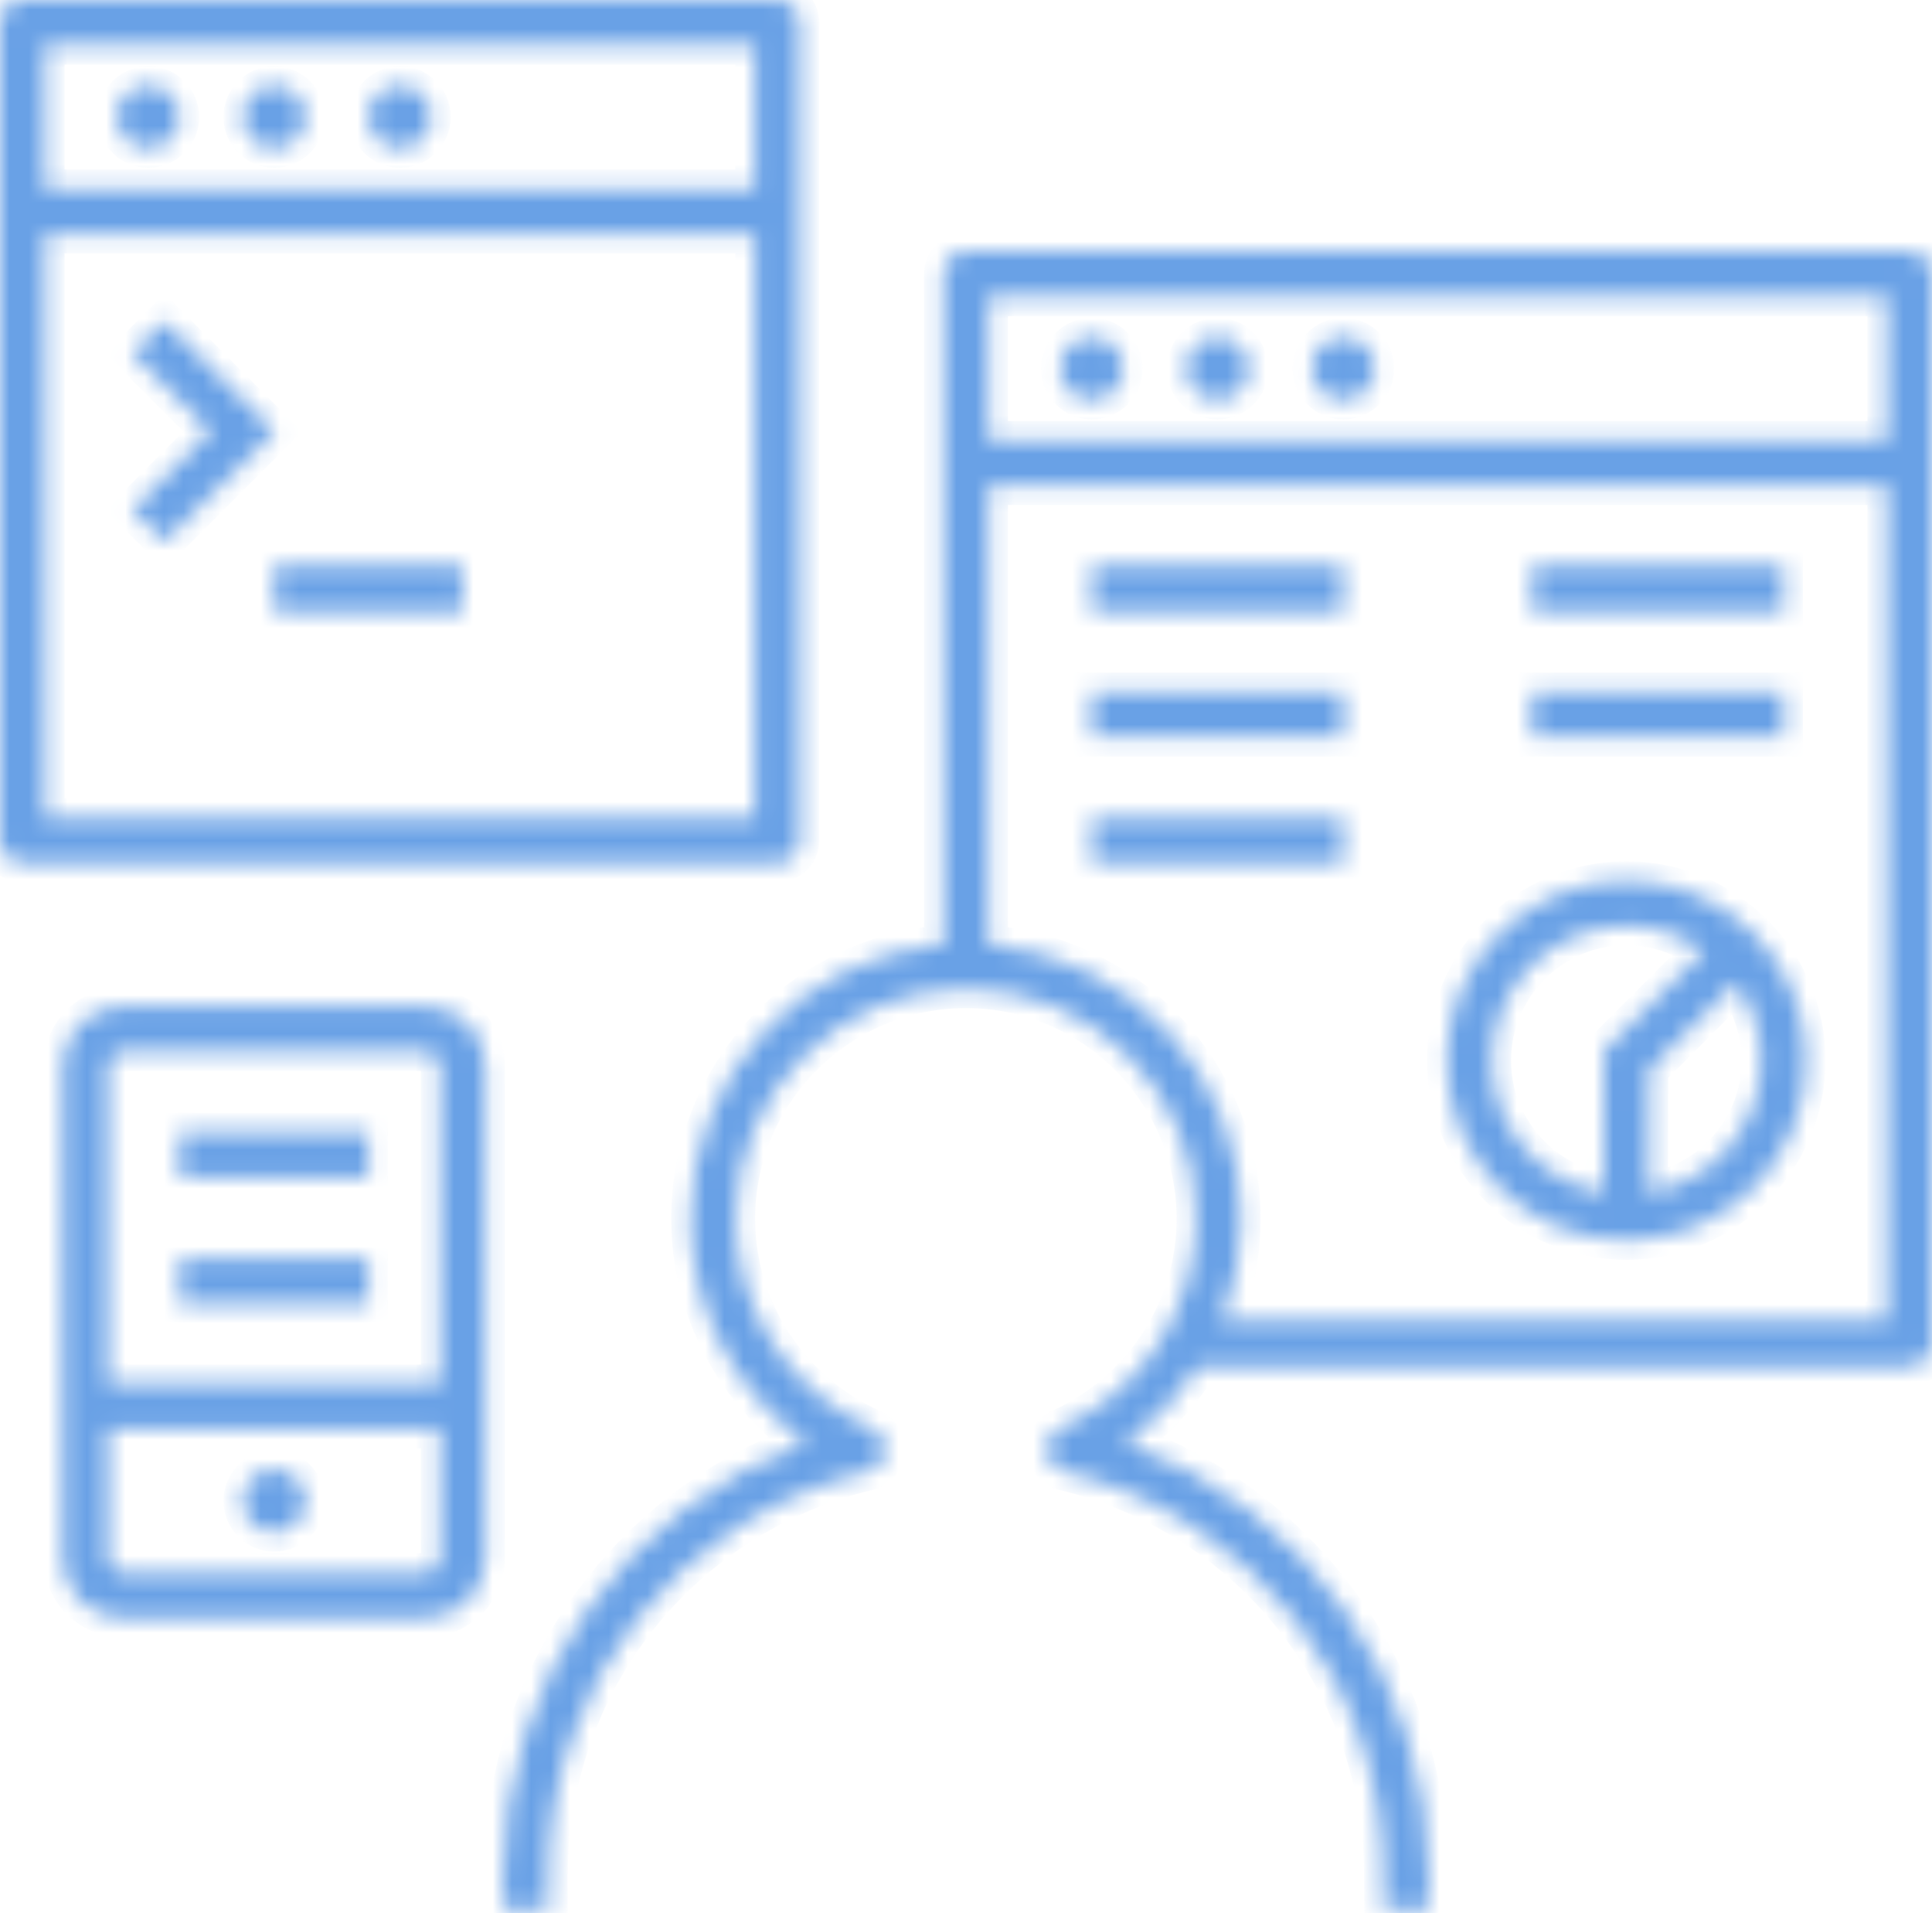 <svg width="100" height="99" viewBox="0 0 100 99" fill="none" xmlns="http://www.w3.org/2000/svg">
<mask id="path-1-inside-1_15_22" fill="white">
<path d="M8.509 28.04L6.855 26.387L10.908 22.331L6.855 18.275L8.512 16.618L14.222 22.331L8.509 28.04ZM7.682 4.427C6.784 4.427 6.055 5.156 6.055 6.055C6.055 6.953 6.784 7.682 7.682 7.682C8.581 7.682 9.31 6.953 9.31 6.055C9.31 5.156 8.581 4.427 7.682 4.427ZM15.82 6.055C15.82 6.953 15.091 7.682 14.193 7.682C13.294 7.682 12.565 6.953 12.565 6.055C12.565 5.156 13.294 4.427 14.193 4.427C15.091 4.427 15.82 5.156 15.82 6.055ZM22.331 6.055C22.331 6.953 21.602 7.682 20.703 7.682C19.805 7.682 19.076 6.953 19.076 6.055C19.076 5.156 19.805 4.427 20.703 4.427C21.602 4.427 22.331 5.156 22.331 6.055ZM58.138 19.076C58.138 19.974 57.409 20.703 56.51 20.703C55.612 20.703 54.883 19.974 54.883 19.076C54.883 18.177 55.612 17.448 56.51 17.448C57.409 17.448 58.138 18.177 58.138 19.076ZM64.648 19.076C64.648 19.974 63.919 20.703 63.021 20.703C62.122 20.703 61.393 19.974 61.393 19.076C61.393 18.177 62.122 17.448 63.021 17.448C63.919 17.448 64.648 18.177 64.648 19.076ZM71.159 19.076C71.159 19.974 70.43 20.703 69.531 20.703C68.633 20.703 67.904 19.974 67.904 19.076C67.904 18.177 68.633 17.448 69.531 17.448C70.43 17.448 71.159 18.177 71.159 19.076ZM15.82 77.669C15.82 78.568 15.091 79.297 14.193 79.297C13.294 79.297 12.565 78.568 12.565 77.669C12.565 76.771 13.294 76.042 14.193 76.042C15.091 76.042 15.82 76.771 15.82 77.669ZM40.234 44.661H1.172C0.524 44.661 0 44.137 0 43.49V1.172C0 0.524 0.524 0 1.172 0H40.234C40.882 0 41.406 0.524 41.406 1.172V43.49C41.406 44.137 40.882 44.661 40.234 44.661ZM39.062 12.109H2.344V42.318H39.062C39.062 42.318 39.062 12.109 39.062 12.109ZM39.062 2.344H2.344V9.769H39.062C39.062 9.769 39.062 2.344 39.062 2.344ZM100 14.193V69.531C100 70.179 99.476 70.703 98.828 70.703H62.015C61.035 72.236 59.769 73.584 58.265 74.658C67.624 78.076 73.952 86.956 73.952 97.126L73.958 98.822L71.611 98.828L71.605 97.129C71.605 87.109 64.801 78.48 55.059 76.133C54.57 76.019 54.212 75.602 54.167 75.104C54.121 74.606 54.395 74.131 54.853 73.929C59.134 72.002 61.901 67.744 61.901 63.076C61.901 56.51 56.562 51.172 50 51.172C43.431 51.172 38.086 56.51 38.086 63.076C38.086 67.744 40.853 72.002 45.137 73.929C45.596 74.131 45.869 74.606 45.824 75.104C45.778 75.602 45.417 76.019 44.932 76.133C35.189 78.48 28.382 87.109 28.382 97.126L28.385 98.822L26.042 98.828L26.038 97.129C26.038 86.956 32.363 78.073 41.725 74.658C38.021 72.015 35.742 67.712 35.742 63.073C35.742 55.612 41.51 49.473 48.828 48.874V14.193C48.828 13.545 49.352 13.021 50 13.021H98.828C99.476 13.021 100 13.545 100 14.193ZM97.656 25.13H51.172V48.877C58.483 49.476 64.248 55.615 64.248 63.076C64.248 64.919 63.89 66.706 63.223 68.359H97.656V25.13ZM97.656 15.365H51.172V22.787H97.656V15.365ZM69.531 35.807H56.51V38.151H69.531V35.807ZM74.87 54.883C74.87 49.749 79.046 45.573 84.18 45.573C89.313 45.573 93.49 49.749 93.49 54.883C93.49 60.016 89.313 64.193 84.18 64.193C79.046 64.193 74.87 60.016 74.87 54.883ZM89.85 50.866L85.348 55.368L85.335 61.732C88.623 61.175 91.143 58.327 91.143 54.883C91.146 53.385 90.658 52.002 89.85 50.866ZM77.213 54.883C77.213 58.317 79.717 61.159 82.988 61.728L83.008 54.395L88.19 49.209C87.054 48.402 85.674 47.917 84.176 47.917C80.338 47.917 77.213 51.042 77.213 54.883ZM23.958 29.297H14.193V31.641H23.958V29.297ZM9.31 67.448H19.076V65.104H9.31V67.448ZM9.31 60.938H19.076V58.594H9.31V60.938ZM69.531 42.318H56.51V44.661H69.531V42.318ZM92.318 35.807H79.297V38.151H92.318V35.807ZM92.318 29.297H79.297V31.641H92.318V29.297ZM69.531 29.297H56.51V31.641H69.531V29.297ZM25.13 55.156V80.651C25.13 82.347 23.753 83.724 22.057 83.724H6.328C4.632 83.724 3.255 82.344 3.255 80.651V55.156C3.255 53.46 4.632 52.083 6.328 52.083H22.057C23.753 52.083 25.13 53.46 25.13 55.156ZM22.787 73.958H5.599V80.651C5.599 81.051 5.928 81.38 6.328 81.38H22.057C22.461 81.38 22.787 81.051 22.787 80.651C22.787 80.651 22.787 73.958 22.787 73.958ZM22.787 55.156C22.787 54.756 22.458 54.427 22.057 54.427H6.328C5.924 54.427 5.599 54.756 5.599 55.156V71.615H22.787C22.787 71.615 22.787 55.156 22.787 55.156Z"/>
</mask>
<path d="M8.509 28.04L6.855 26.387L10.908 22.331L6.855 18.275L8.512 16.618L14.222 22.331L8.509 28.04ZM7.682 4.427C6.784 4.427 6.055 5.156 6.055 6.055C6.055 6.953 6.784 7.682 7.682 7.682C8.581 7.682 9.31 6.953 9.31 6.055C9.31 5.156 8.581 4.427 7.682 4.427ZM15.82 6.055C15.82 6.953 15.091 7.682 14.193 7.682C13.294 7.682 12.565 6.953 12.565 6.055C12.565 5.156 13.294 4.427 14.193 4.427C15.091 4.427 15.82 5.156 15.82 6.055ZM22.331 6.055C22.331 6.953 21.602 7.682 20.703 7.682C19.805 7.682 19.076 6.953 19.076 6.055C19.076 5.156 19.805 4.427 20.703 4.427C21.602 4.427 22.331 5.156 22.331 6.055ZM58.138 19.076C58.138 19.974 57.409 20.703 56.51 20.703C55.612 20.703 54.883 19.974 54.883 19.076C54.883 18.177 55.612 17.448 56.51 17.448C57.409 17.448 58.138 18.177 58.138 19.076ZM64.648 19.076C64.648 19.974 63.919 20.703 63.021 20.703C62.122 20.703 61.393 19.974 61.393 19.076C61.393 18.177 62.122 17.448 63.021 17.448C63.919 17.448 64.648 18.177 64.648 19.076ZM71.159 19.076C71.159 19.974 70.43 20.703 69.531 20.703C68.633 20.703 67.904 19.974 67.904 19.076C67.904 18.177 68.633 17.448 69.531 17.448C70.43 17.448 71.159 18.177 71.159 19.076ZM15.82 77.669C15.82 78.568 15.091 79.297 14.193 79.297C13.294 79.297 12.565 78.568 12.565 77.669C12.565 76.771 13.294 76.042 14.193 76.042C15.091 76.042 15.82 76.771 15.82 77.669ZM40.234 44.661H1.172C0.524 44.661 0 44.137 0 43.49V1.172C0 0.524 0.524 0 1.172 0H40.234C40.882 0 41.406 0.524 41.406 1.172V43.49C41.406 44.137 40.882 44.661 40.234 44.661ZM39.062 12.109H2.344V42.318H39.062C39.062 42.318 39.062 12.109 39.062 12.109ZM39.062 2.344H2.344V9.769H39.062C39.062 9.769 39.062 2.344 39.062 2.344ZM100 14.193V69.531C100 70.179 99.476 70.703 98.828 70.703H62.015C61.035 72.236 59.769 73.584 58.265 74.658C67.624 78.076 73.952 86.956 73.952 97.126L73.958 98.822L71.611 98.828L71.605 97.129C71.605 87.109 64.801 78.48 55.059 76.133C54.57 76.019 54.212 75.602 54.167 75.104C54.121 74.606 54.395 74.131 54.853 73.929C59.134 72.002 61.901 67.744 61.901 63.076C61.901 56.51 56.562 51.172 50 51.172C43.431 51.172 38.086 56.51 38.086 63.076C38.086 67.744 40.853 72.002 45.137 73.929C45.596 74.131 45.869 74.606 45.824 75.104C45.778 75.602 45.417 76.019 44.932 76.133C35.189 78.48 28.382 87.109 28.382 97.126L28.385 98.822L26.042 98.828L26.038 97.129C26.038 86.956 32.363 78.073 41.725 74.658C38.021 72.015 35.742 67.712 35.742 63.073C35.742 55.612 41.51 49.473 48.828 48.874V14.193C48.828 13.545 49.352 13.021 50 13.021H98.828C99.476 13.021 100 13.545 100 14.193ZM97.656 25.13H51.172V48.877C58.483 49.476 64.248 55.615 64.248 63.076C64.248 64.919 63.89 66.706 63.223 68.359H97.656V25.13ZM97.656 15.365H51.172V22.787H97.656V15.365ZM69.531 35.807H56.51V38.151H69.531V35.807ZM74.87 54.883C74.87 49.749 79.046 45.573 84.18 45.573C89.313 45.573 93.49 49.749 93.49 54.883C93.49 60.016 89.313 64.193 84.18 64.193C79.046 64.193 74.87 60.016 74.87 54.883ZM89.85 50.866L85.348 55.368L85.335 61.732C88.623 61.175 91.143 58.327 91.143 54.883C91.146 53.385 90.658 52.002 89.85 50.866ZM77.213 54.883C77.213 58.317 79.717 61.159 82.988 61.728L83.008 54.395L88.19 49.209C87.054 48.402 85.674 47.917 84.176 47.917C80.338 47.917 77.213 51.042 77.213 54.883ZM23.958 29.297H14.193V31.641H23.958V29.297ZM9.31 67.448H19.076V65.104H9.31V67.448ZM9.31 60.938H19.076V58.594H9.31V60.938ZM69.531 42.318H56.51V44.661H69.531V42.318ZM92.318 35.807H79.297V38.151H92.318V35.807ZM92.318 29.297H79.297V31.641H92.318V29.297ZM69.531 29.297H56.51V31.641H69.531V29.297ZM25.13 55.156V80.651C25.13 82.347 23.753 83.724 22.057 83.724H6.328C4.632 83.724 3.255 82.344 3.255 80.651V55.156C3.255 53.46 4.632 52.083 6.328 52.083H22.057C23.753 52.083 25.13 53.46 25.13 55.156ZM22.787 73.958H5.599V80.651C5.599 81.051 5.928 81.38 6.328 81.38H22.057C22.461 81.38 22.787 81.051 22.787 80.651C22.787 80.651 22.787 73.958 22.787 73.958ZM22.787 55.156C22.787 54.756 22.458 54.427 22.057 54.427H6.328C5.924 54.427 5.599 54.756 5.599 55.156V71.615H22.787C22.787 71.615 22.787 55.156 22.787 55.156Z" fill="#69A1E6" stroke="#69A1E6" stroke-width="2" mask="url(#path-1-inside-1_15_22)"/>
</svg>
